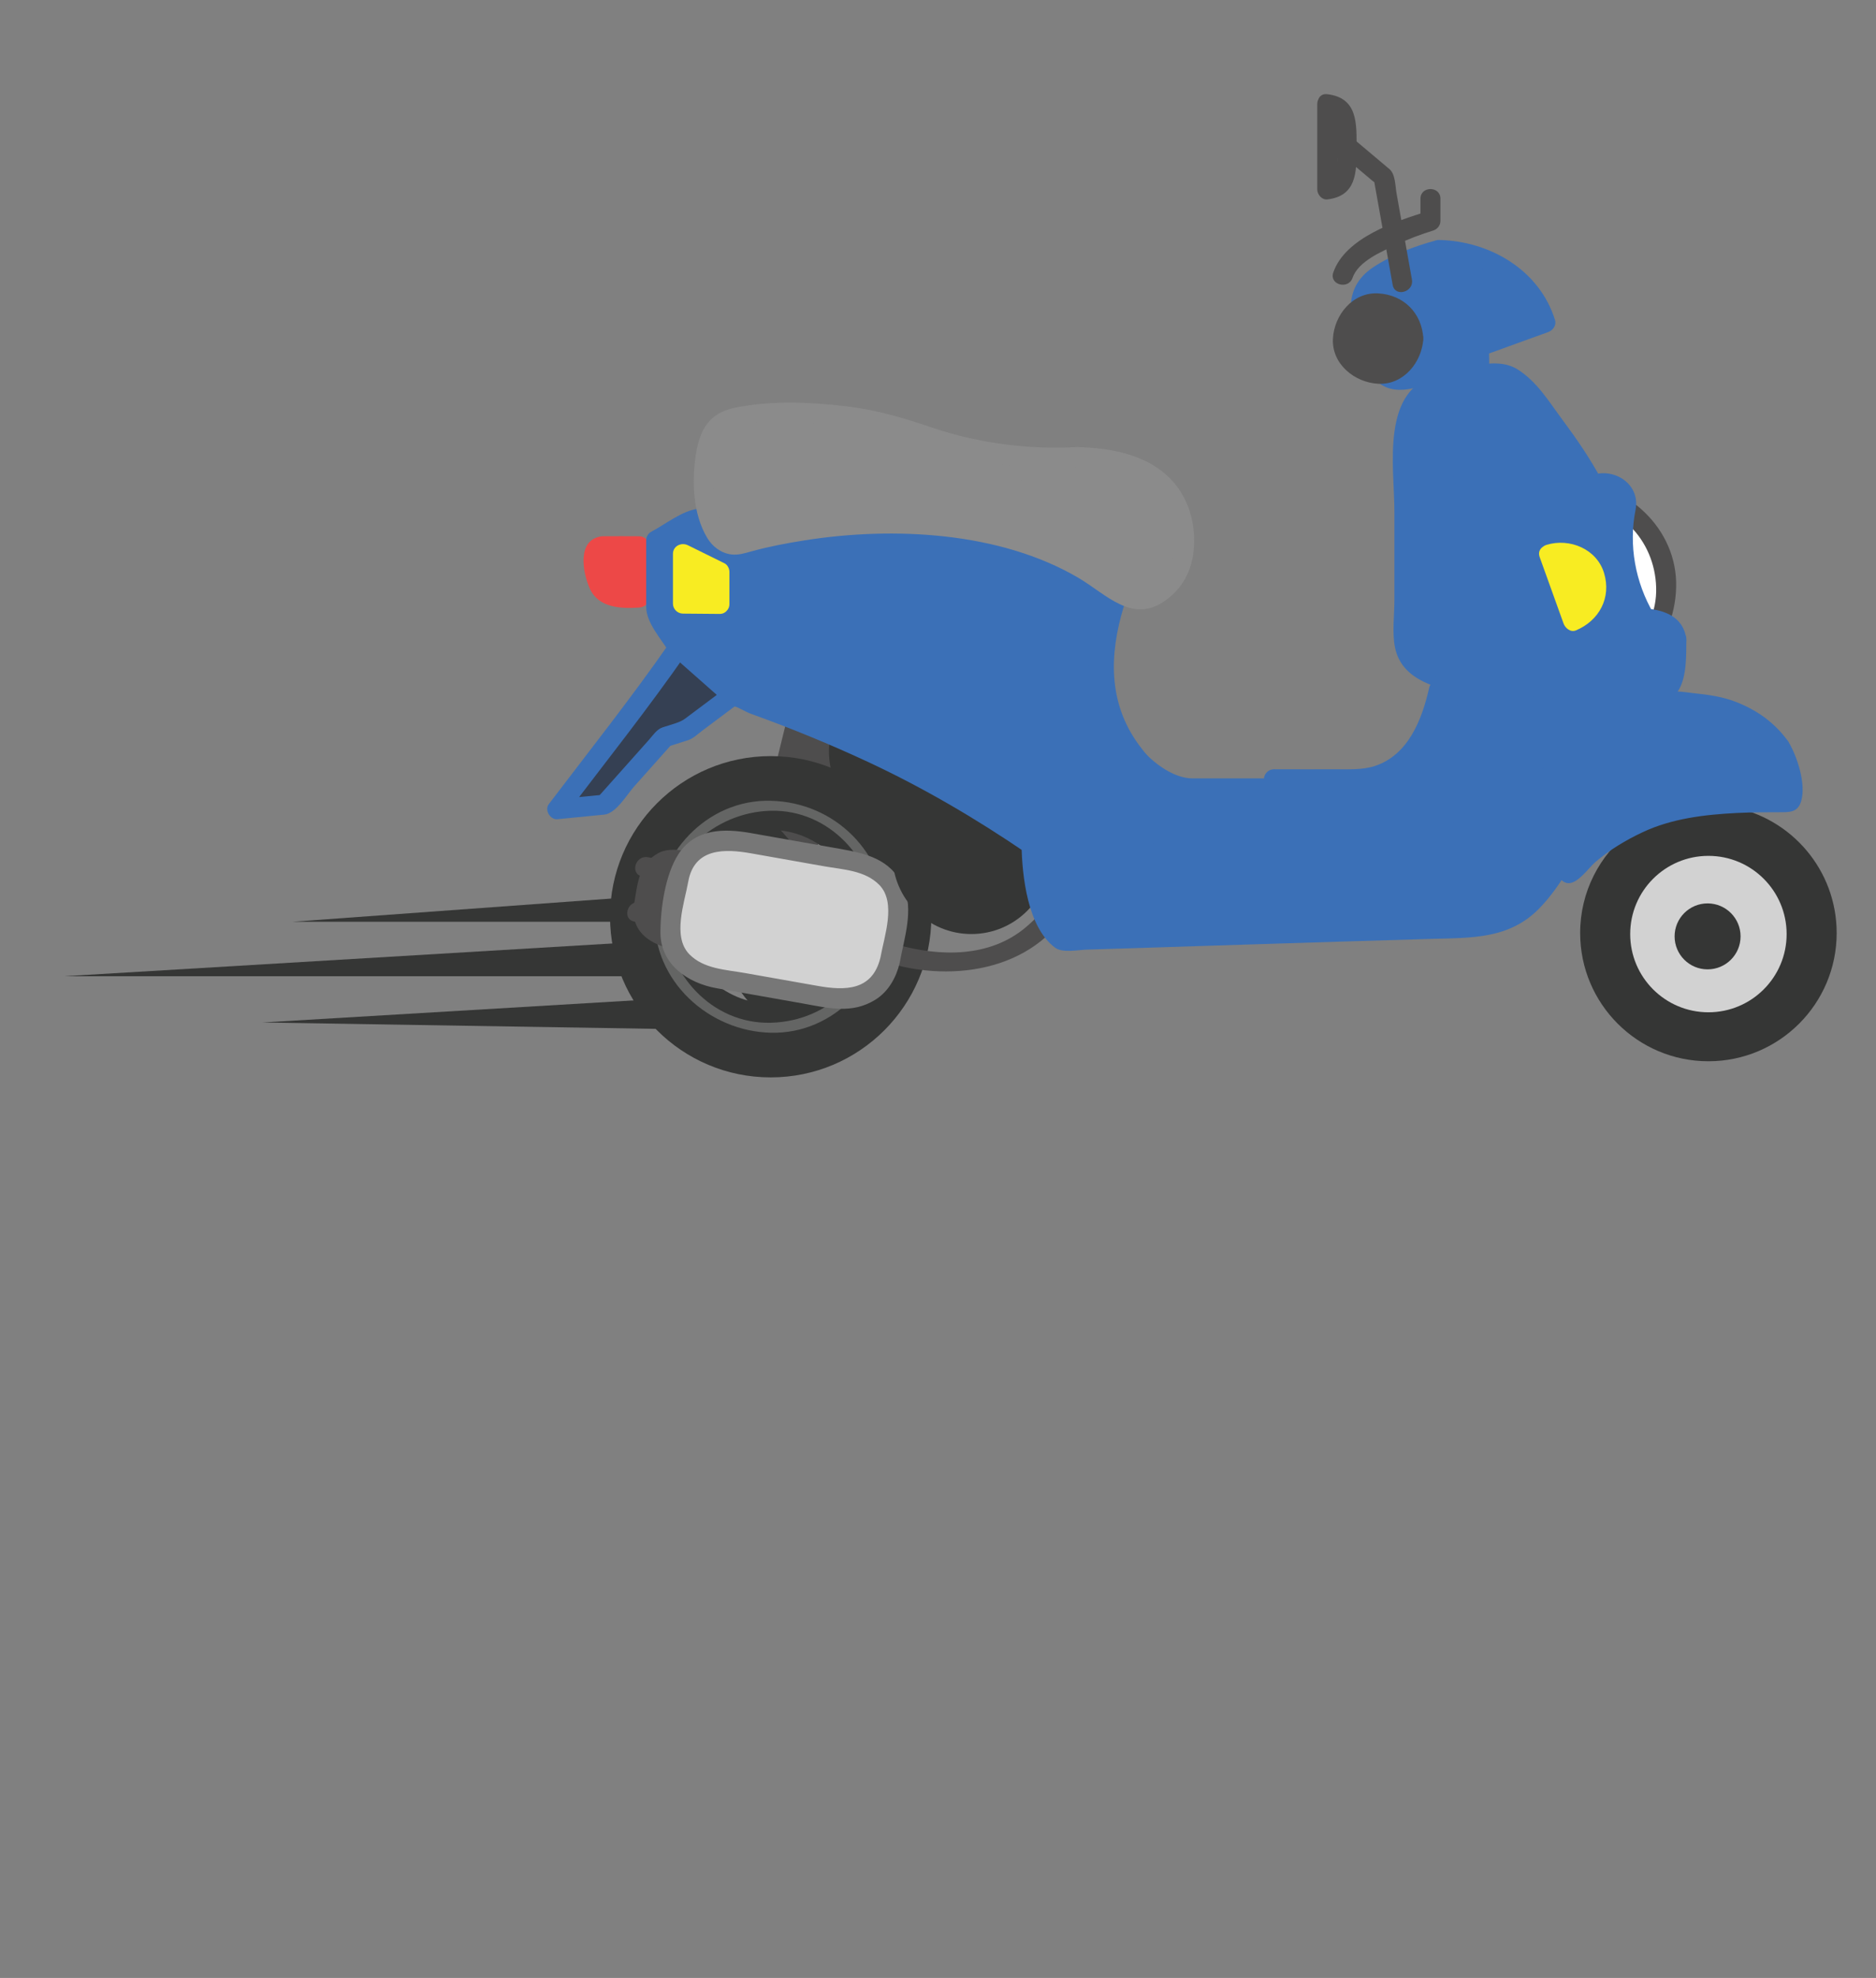<?xml version="1.0" encoding="utf-8"?>
<!-- Generator: Adobe Illustrator 23.0.2, SVG Export Plug-In . SVG Version: 6.00 Build 0)  -->
<svg version="1.1" id="Layer_1" xmlns="http://www.w3.org/2000/svg" xmlns:xlink="http://www.w3.org/1999/xlink" x="0px" y="0px"
	 viewBox="0 0 1138.11 1200" style="enable-background:new 0 0 1138.11 1200;" xml:space="preserve">
<rect x="0" y="0" width="1138.11" height="1200" fill="#808080" stroke="none"/>
<style type="text/css">
	.st0{fill:#353635;}
	.st1{fill:#D2D2D2;}
	.st2{fill:#777777;}
	.st3{fill:#4E4D4D;}
	.st4{opacity:0.3;fill:#D2D2D2;}
	.st5{opacity:0.3;}
	.st6{fill:#3B70B7;}
	.st7{fill:#FFFFFF;}
	.st8{fill:#EF9622;}
	.st9{fill:#ED4847;}
	.st10{fill:#354053;}
	.st11{fill:#F8EC22;}
	.st12{fill-rule:evenodd;clip-rule:evenodd;fill:#8B8B8B;}
	.st13{fill:#8B8B8B;}
</style>
<polygon class="st0" points="398.37,559.23 177.24,559.23 398.37,543.13 "/>
<polygon class="st0" points="398.37,592.26 38.86,592.26 398.37,570.78 "/>
<polygon class="st0" points="404.65,624.3 159.22,620.33 404.52,605.73 "/>
<path class="st1" d="M1086.89,566.69c0,28.14-22.81,50.95-50.95,50.95c-28.14,0-50.95-22.81-50.95-50.95
	c0-28.14,22.81-50.95,50.95-50.95C1064.08,515.74,1086.89,538.55,1086.89,566.69z"/>
<path class="st0" d="M1050.48,489.53c-22.42,1.05-42.29,4.4-61.75,15.08c-18.31,14.24-30.1,36.46-30.1,61.44
	c0,42.97,34.83,77.8,77.81,77.8c42.97,0,77.81-34.84,77.81-77.8C1114.25,527.88,1086.75,496.14,1050.48,489.53z M1036.44,614.14
	c-26.2,0-47.45-21.24-47.45-47.45c0-26.2,21.24-47.45,47.45-47.45c26.2,0,47.45,21.25,47.45,47.45
	C1083.89,592.9,1062.64,614.14,1036.44,614.14z"/>
<g>
	<line class="st2" x1="466.26" y1="557.91" x2="509.7" y2="381.15"/>
	<g>
		<path class="st3" d="M483.8,562.75c14.48-58.92,28.96-117.84,43.44-176.76c5.6-22.78-29.48-32.44-35.08-9.67
			c-14.48,58.92-28.96,117.84-43.44,176.76C443.12,575.86,478.2,585.52,483.8,562.75L483.8,562.75z"/>
	</g>
</g>
<g>
	<g>
		<path class="st0" d="M515.95,543.55c-5.01,6.59-11.41,12.58-18.65,17.29c0.01-0.13,0.05-0.25,0.05-0.38
			c0.02-0.68-0.01-1.35-0.01-2.03c0-0.01,0-0.03,0-0.05c0-0.02,0-0.04,0-0.06c0.04-26.64-16.38-50.9-36.85-66.46
			c-9.74-7.41-19.17,9.08-9.57,16.38c6.54,4.97,12.49,11.31,17.18,18.49c-0.77,0.01-1.54,0.01-2.3,0.05c-0.02,0-0.05-0.01-0.08-0.01
			c-2.34,0-4.61,0.27-6.81,0.75c-22.51,3.54-42.61,18.26-56.13,36.05c-7.41,9.75,9.08,19.18,16.38,9.58
			c4.14-5.44,9.23-10.46,14.94-14.71c0,1.79,0.19,3.52,0.47,5.23c2.26,24.19,17.69,45.95,36.57,60.3
			c9.74,7.41,19.18-9.08,9.58-16.38c-6.27-4.76-12-10.8-16.59-17.6c0.33,0.01,0.66-0.01,0.98-0.01c0.21,0,0.41,0.03,0.61,0.03
			c0.25,0,0.5-0.03,0.75-0.04c26.4-0.21,50.41-16.54,65.85-36.84C539.74,543.38,523.25,533.94,515.95,543.55z"/>
		<path class="st4" d="M480.18,557.91c0,7.69-6.23,13.92-13.92,13.92c-7.69,0-13.92-6.23-13.92-13.92c0-7.68,6.23-13.92,13.92-13.92
			C473.95,544,480.18,550.23,480.18,557.91z"/>
	</g>
	<path class="st0" d="M467.56,458.72c-53.83,0-97.46,43.64-97.46,97.46s43.63,97.46,97.46,97.46c53.82,0,97.45-43.63,97.45-97.46
		S521.38,458.72,467.56,458.72z M467.56,608.87c-29.1,0-52.69-23.59-52.69-52.69c0-29.1,23.59-52.69,52.69-52.69
		c29.1,0,52.69,23.59,52.69,52.69C520.25,585.28,496.66,608.87,467.56,608.87z"/>
</g>
<g class="st5">
	<path class="st1" d="M531.87,556.18c-0.88,35.7-28.61,63.44-64.31,64.31c-35.7,0.88-63.47-29.93-64.32-64.31
		c-0.88-35.7,29.93-63.47,64.32-64.31C503.26,490.99,531.03,521.8,531.87,556.18c0.1,3.9,6.16,3.91,6.06,0
		c-0.96-39.03-31.34-69.42-70.37-70.37c-39.03-0.96-69.46,32.78-70.38,70.37c-0.96,39.03,32.78,69.45,70.38,70.37
		c39.03,0.96,69.45-32.78,70.37-70.37C538.03,552.27,531.97,552.28,531.87,556.18z"/>
</g>
<g>
	<path class="st3" d="M540.53,584.69c43.27,12.25,94.98,1.32,113.46-44.13c2.95-7.25-8.79-10.37-11.69-3.23
		c1.02-2.51-0.33,0.62-0.64,1.24c-1,2.02-2.14,3.96-3.33,5.87c-4.22,6.83-9.67,12.72-15.76,17.91
		c-22.06,18.8-52.42,18.12-78.81,10.64C536.21,570.86,533.02,582.56,540.53,584.69L540.53,584.69z"/>
</g>
<g>
	<path class="st3" d="M390.47,550.5c-1.48,8.36,4.1,16.33,12.45,17.81l53.78,9.52c8.35,1.48,16.33-4.09,17.8-12.45l2.88-16.24
		c1.48-8.36-4.09-16.32-12.45-17.81l-53.78-9.52c-8.35-1.48-16.33,4.09-17.8,12.45L390.47,550.5z"/>
	<g>
		<path class="st3" d="M384.41,550.5c-2.13,28.38,38.29,27.44,57.43,30.83c10.24,1.81,19.72,4.67,29.4-0.8
			c10.03-5.67,10.23-19.85,11.99-29.78c5.15-29.1-36.61-28.79-55.1-32.06c-8.58-1.52-20.78-5.64-28.96-1.02
			c-12.02,6.79-12.38,18.98-14.55,31.23c-1.35,7.64,10.33,10.92,11.69,3.22c1.14-6.46,1.12-16.19,5.4-21.57
			c4.42-5.55,15.62-1.51,21.07-0.54c9.1,1.61,18.19,3.22,27.29,4.83c7.53,1.34,20.21,1.24,21.47,11.2
			c0.72,5.69-1.77,18.48-5.41,23.06c-4.64,5.83-17.53,1.17-23.19,0.17c-9.06-1.6-18.13-3.21-27.19-4.81
			c-8.72-1.55-20.14-1.62-19.22-13.95C397.12,542.7,384.99,542.76,384.41,550.5z"/>
	</g>
</g>
<g>
	<g>
		<path class="st1" d="M539.98,582.49c-2.8,15.83-17.9,26.38-33.73,23.58l-75.54-13.37c-15.83-2.8-26.38-17.91-23.58-33.73
			l4.54-25.63c2.8-15.83,17.9-26.38,33.73-23.58l75.54,13.38c15.83,2.8,26.38,17.91,23.58,33.73L539.98,582.49z"/>
		<g>
			<path class="st2" d="M534.14,580.88c-4.84,20.43-21.76,20.15-38.07,17.25c-14.72-2.6-29.43-5.21-44.15-7.81
				c-11.66-2.06-25.01-2.47-33.72-11.38c-10.47-10.71-2.93-31.26-0.68-43.98c3.66-20.7,22.34-20.05,38.08-17.26
				c14.72,2.6,29.43,5.21,44.15,7.82c11.66,2.07,25.01,2.47,33.72,11.38C543.93,547.6,536.39,568.16,534.14,580.88
				c-1.35,7.64,10.33,10.92,11.69,3.22c2.54-14.32,8.84-32.54,2.19-46.45c-8.01-16.73-22.71-19.87-39.09-22.78
				c-17.82-3.15-35.63-6.31-53.44-9.46c-16.17-2.86-33.74-2.89-43.9,12.78c-8.01,12.35-10.88,32.83-10.92,47.48
				c-0.04,19.59,16.85,30.82,34.04,33.86c17.47,3.09,34.95,6.19,52.42,9.28c15.34,2.72,29.61,6.58,43.94-2.31
				c7.96-4.94,12.67-13.55,14.77-22.4C547.63,576.49,535.94,573.27,534.14,580.88z"/>
		</g>
	</g>
</g>
<g>
	<path class="st3" d="M389.75,531.76c2.24,0.4,4.48,0.79,6.72,1.19c-1.41-2.48-2.82-4.97-4.23-7.46
		c-1.62,9.12-3.23,18.25-4.85,27.37c2.49-1.41,4.97-2.82,7.46-4.24c-2.24-0.39-4.48-0.79-6.72-1.19
		c-7.65-1.35-10.92,10.33-3.22,11.69c2.24,0.39,4.48,0.79,6.72,1.19c3,0.53,6.85-0.77,7.46-4.23c1.61-9.12,3.23-18.25,4.84-27.37
		c0.53-3-0.77-6.84-4.23-7.46c-2.24-0.39-4.48-0.79-6.72-1.19C385.33,518.72,382.06,530.4,389.75,531.76L389.75,531.76z"/>
</g>
<path class="st0" d="M541.43,518.81c0,26.43,21.43,47.86,47.86,47.86c26.43,0,47.86-21.43,47.86-47.86
	c0-26.44-21.43-47.86-47.86-47.86C562.86,470.94,541.43,492.37,541.43,518.81z"/>
<path class="st0" d="M502.89,455.89c0,26.43,21.43,47.86,47.86,47.86c26.43,0,47.86-21.43,47.86-47.86
	c0-26.44-21.43-47.86-47.86-47.86C524.32,408.03,502.89,429.45,502.89,455.89z"/>
<path class="st6" d="M960.2,430.37c-29.57,0-58.92-3.9-87.3-11.56c-4.36,20.98-14.61,41.81-30.74,49.21
	c-7.43,3.41-11.99,4.76-32.34,4.76c-11.8-0.01-23.95-0.01-36.99-0.02v7.65c-17.55,0-35.17-0.01-49.39-0.02
	c-25.59,0-54.39-39.54-54.39-74.08c0-36.94,18.4-60.17,10.22-66.24c-61.65-45.83-256.36-25.26-256.36-25.26l-24.84,13.08v42.88
	l13.41,22.23l-11.13,16.01l-62.23,81.94l28.7-2.83l36.42-40.88l12.99-4.17l27.55-20.62c87.76,30.56,138.67,60.24,181.97,89.88
	c0,22.96,10.43,58.17,19.86,58.18c0,0,233.99-7.51,244.12-7.51c39.61,0,48.77-24.36,88.66-97.01c9.87-17.98,17.81-29.75,23.48-38.25
	C988.05,429.46,974.09,430.37,960.2,430.37z"/>
<g>
	<path class="st7" d="M951.89,297.53v117.84c32.54,0,58.92-26.38,58.92-58.92C1010.81,323.91,984.43,297.53,951.89,297.53z"/>
	<g>
		<path class="st3" d="M945.82,297.53c0,39.28,0,78.56,0,117.84c0,3.24,2.76,6.15,6.06,6.06c36.11-1.01,63.97-28.87,64.98-64.98
			c1.01-36.1-30.38-64.02-64.98-64.99c-7.82-0.22-7.8,11.91,0,12.13c29.42,0.82,52.04,23.44,52.86,52.86
			c0.82,29.42-24.67,52.07-52.86,52.86c2.02,2.02,4.04,4.04,6.06,6.06c0-39.28,0-78.56,0-117.84
			C957.95,289.71,945.82,289.71,945.82,297.53z"/>
	</g>
</g>
<path class="st6" d="M1016.98,387.71c0-9.7-12.19-12.22-19.1-12.48c-20.45-32.99-11.19-68.89-11.19-68.89
	c0-7.5-6.08-13.58-13.58-13.58c-2.39,0-4.64,0.62-6.59,1.71c-10.73-20.66-19.79-30.67-30.1-45.27
	c-9.27-13.13-19.04-25.58-34.73-22.09l-27.22,6.06c-14.95,3.32-24.6,17.6-22.46,32.5v108.79c0,0.36,0.04,0.7,0.05,1.05
	c-0.02,0.35-0.05,0.69-0.05,1.05v12.03c0,17.77,23.05,22.1,23.05,22.1c-0.02,0.25-0.05,0.52-0.07,0.77
	c27.13,7.48,55.7,11.49,85.21,11.49c16.96,0,33.59-1.36,49.84-3.9C1010.04,419.03,1016.98,417.82,1016.98,387.71z"/>
<g>
	<path class="st6" d="M1079.59,452.81c-11.72-16.98-32.35-26.68-63.89-26.68c-1.15,0-2.28,0.04-3.39,0.11
		c-1.88,3.16-4.1,6.49-6.56,10.17c-5.51,8.25-13.06,19.55-22.3,36.38c-4.92,8.96-9.14,16.8-12.83,23.67
		c-8.05,14.96-13.76,25.55-18.98,33.29h0c42.03-42.58,81.96-43.04,133.61-43.04C1089.81,486.7,1085.05,460.73,1079.59,452.81z"/>
	<g>
		<path class="st6" d="M1084.82,449.75c-8.41-11.57-19.07-19.1-32.39-24.17c-7.95-3.02-16.53-4.17-24.94-5.03
			c-5.32-0.54-16.91-3.08-20.42,2.62c-10.37,16.8-21.41,32.97-30.92,50.32c-9.74,17.78-18.6,36.24-29.75,53.19
			c-2.57,3.9,0.83,9.12,5.24,9.12c5.87,0,12.14-9.3,16.25-12.83c8.61-7.39,18.41-13.26,28.65-18.08
			c17.69-8.33,37.68-10.69,56.98-11.66c9.34-0.47,18.71-0.46,28.05-0.47c5.59-0.01,9.36-0.84,11.11-6.64
			C1095.85,475.61,1090.24,458.69,1084.82,449.75c-4.05-6.67-14.53-0.58-10.47,6.12c3.16,5.21,4.51,11.23,5.73,17.13
			c0.55,2.67,0.8,5.36,0.92,8.08c-0.21,2.66-0.02,2.51,0.57-0.44c-2.41,0-4.82,0.01-7.22,0.02c-15.15,0.06-30.41,0.41-45.41,2.7
			c-14.52,2.21-28.24,6.23-41.53,12.48c-7.43,3.49-14.31,8.04-20.91,12.88c-2.46,1.8-4.82,3.76-7.19,5.68
			c-0.91,0.74-11.33,9.28-7.68,9.28c1.75,3.04,3.49,6.08,5.24,9.12c10.4-15.8,18.75-32.95,27.77-49.55
			c10.11-18.62,21.8-35.97,32.9-53.96c-1.75,1-3.49,2-5.24,3c22.84-0.7,47.83,4.01,62.05,23.57
			C1078.9,462.13,1089.43,456.09,1084.82,449.75z"/>
	</g>
</g>
<path class="st6" d="M873.01,151.65c0,0-47.91,12.54-47.91,31.17c0,17.95,9.12,37.42,9.12,37.42c1.87,7.67,9.6,12.37,17.27,10.49
	l45.92-10.96l-0.18-9.52l40.27-14.58C937.51,195.67,923.56,151.65,873.01,151.65z"/>
<g>
	<path class="st3" d="M861.75,120.56c0,4.49,0,8.98,0,13.47c1.49-1.95,2.97-3.9,4.45-5.85c-19.44,5.98-50.05,15.99-57.35,37.17
		c-2.55,7.42,9.16,10.57,11.69,3.23c3.5-10.14,17.84-16.02,26.72-20.2c7.13-3.35,14.62-6.18,22.15-8.5c2.59-0.8,4.45-3.09,4.45-5.85
		c0-4.49,0-8.98,0-13.47C873.88,112.74,861.75,112.74,861.75,120.56L861.75,120.56z"/>
</g>
<path class="st6" d="M876.35,205.41c0-19.59-11-36.6-27.15-45.22c-12.03,5.46-24.1,13.28-24.1,22.64c0,17.95,9.12,37.42,9.12,37.42
	c1.87,7.67,9.6,12.37,17.27,10.49l20.61-4.92C874.83,219.56,876.35,212.67,876.35,205.41z"/>
<g>
	<path class="st6" d="M871.4,145.81c-13.29,3.53-26.75,8.71-38.25,16.29c-19.66,12.98-14.49,33.7-7.43,53.25
		c5.77,15.99,14.53,24.29,32.17,20.08c13.71-3.28,27.43-6.55,41.14-9.82c2.57-0.61,4.5-3.23,4.45-5.85
		c-0.06-3.17-0.12-6.35-0.18-9.52c-1.49,1.95-2.97,3.9-4.45,5.85c13.42-4.86,26.85-9.72,40.27-14.58c3.02-1.09,5.28-4.12,4.23-7.46
		c-9.53-30.49-39.71-47.83-70.34-48.46c-7.82-0.16-7.81,11.97,0,12.13c25.09,0.51,50.76,14.31,58.65,39.56
		c1.41-2.49,2.82-4.97,4.23-7.46c-13.42,4.86-26.85,9.72-40.27,14.58c-2.53,0.92-4.51,3-4.45,5.85c0.06,3.17,0.12,6.35,0.18,9.52
		c1.48-1.95,2.97-3.9,4.45-5.85c-9.17,2.19-18.35,4.38-27.52,6.58c-12.01,2.87-23.83,9.11-30.02-6.15
		c-4.08-10.05-6.73-20.67-7.1-31.52c-0.22-6.45,9.71-11.43,14.29-14.02c9.01-5.09,19.18-8.64,29.17-11.3
		C882.17,155.49,878.97,143.8,871.4,145.81z"/>
</g>
<path class="st3" d="M857.42,205.41c0,11.8-9.56,21.36-21.36,21.36c-11.8,0-21.36-9.56-21.36-21.36c0-11.8,9.56-21.36,21.36-21.36
	C847.86,184.05,857.42,193.62,857.42,205.41z"/>
<g>
	<path class="st3" d="M851.36,205.41c-1.06,19.72-29.53,19.72-30.59,0C819.71,185.68,850.3,185.79,851.36,205.41
		c0.42,7.78,12.55,7.82,12.13,0c-0.84-15.5-11.92-26.58-27.42-27.42c-15.47-0.83-26.65,13.17-27.42,27.42
		c-0.83,15.47,13.17,26.66,27.42,27.42c15.47,0.83,26.65-13.18,27.42-27.42C863.9,197.59,851.78,197.63,851.36,205.41z"/>
</g>
<g>
	<path class="st3" d="M856.57,169.6c-3.12-17.48-6.24-34.96-9.36-52.44c-0.78-4.37-0.61-11.49-4.33-14.61
		c-7.03-5.93-14.07-11.85-21.1-17.77c-5.94-5-14.56,3.53-8.57,8.57c6.36,5.36,12.73,10.72,19.09,16.08c4.55,3.83,0.93-1.87,1.5,1.35
		c0.68,3.83,1.37,7.65,2.05,11.48c3.01,16.85,6.02,33.7,9.03,50.56C846.25,180.51,857.94,177.25,856.57,169.6L856.57,169.6z"/>
</g>
<g>
	<path class="st3" d="M799.14,63.21c0,17.24,0,34.48,0,51.72c0,3.02,2.77,6.44,6.06,6.06c17.87-2.06,17.79-16.67,17.79-30.91
		c0-14.69,1-30.76-17.79-32.93c-7.76-0.89-7.68,11.24,0,12.13c8.1,0.93,5.67,14.08,5.67,18.79c0,4.83,2.73,19.84-5.67,20.8
		c2.02,2.02,4.04,4.04,6.06,6.06c0-17.24,0-34.48,0-51.72C811.26,55.39,799.14,55.39,799.14,63.21z"/>
</g>
<path class="st8" d="M625.88,509.19c-0.04-0.97-0.09-1.96-0.1-2.9C625.8,507.24,625.83,508.21,625.88,509.19z"/>
<path class="st8" d="M906.92,231.97c0.19,0,0.38-0.01,0.56,0C907.3,231.97,907.11,231.97,906.92,231.97z"/>
<path class="st8" d="M904.11,232.15c0.37-0.04,0.73-0.07,1.08-0.1C904.84,232.07,904.48,232.1,904.11,232.15z"/>
<path class="st3" d="M903.54,232.2c0,0.01,0,0.03-0.01,0.04c0.19-0.03,0.39-0.07,0.57-0.1C903.92,232.17,903.75,232.18,903.54,232.2
	z"/>
<path class="st3" d="M907.49,231.97c2.42,0.06,4.69,0.54,6.84,1.34C912.82,232.7,910.64,232.02,907.49,231.97z"/>
<path class="st3" d="M626.57,517.86c0.04,0.01,0.09,0.02,0.13,0.03c-0.39-2.98-0.67-5.9-0.82-8.7
	C626,511.99,626.2,514.87,626.57,517.86z"/>
<path class="st3" d="M625.76,505.66c0,0.2,0.02,0.43,0.02,0.64c-0.01-0.21-0.01-0.42-0.01-0.63
	C625.77,505.66,625.76,505.66,625.76,505.66z"/>
<path class="st3" d="M905.19,232.05c0.58-0.04,1.16-0.07,1.73-0.07C906.37,231.98,905.8,232,905.19,232.05z"/>
<g>
	<path class="st6" d="M1023.05,387.71c-1.72-13.32-12.89-17.71-25.16-18.55c1.74,1,3.49,2,5.23,3
		c-11.02-18.86-15.17-41.33-10.89-62.85c3.15-15.81-13.52-26.27-27.32-20.71c2.28,0.93,4.57,1.86,6.85,2.79
		c-6.96-13.09-15.21-25.06-24.04-36.94c-8.18-11-15.29-23.01-27.18-30.41c-13.35-8.31-33.56,0.13-47.44,3.22
		c-36.05,8.02-27.16,55.94-27.16,83.24c0,17.84,0,35.69,0,53.54c0,9.26-1.48,20.01,0.41,28.98c4.3,20.49,26.99,24.74,44.28,28.75
		c35.96,8.35,73.99,9.02,110.51,4.58c7.18-0.87,12.46-0.53,16.58-6.63C1023.52,411.16,1022.93,397.4,1023.05,387.71
		c0.09-7.82-12.03-7.81-12.13,0c-0.08,6.97,1.2,20.01-3.67,25.96c-0.85,1.04,0.72-0.32,1.23-0.5c-0.78,0.28-12.98,1.75-11.82,1.61
		c-9.04,1.1-18.14,1.63-27.24,1.96c-32.19,1.16-64.11-2.9-95.03-11.75c-8.07-2.31-16.31-7.6-16.31-16.92c0-4.74,0-9.48,0-14.22
		c0-11.65,0-23.29,0-34.93c0-17.5,0-35,0-52.5c0-10.59-2.17-26.08,2.41-35.67c6.62-13.86,29.63-14.84,42.82-17.77
		c15.85-3.53,26.3,17.29,33.94,27.62c8.8,11.91,17.07,23.84,24.04,36.94c1.16,2.19,4.44,3.76,6.85,2.79
		c13.22-5.33,12.13,5.66,11.24,13.08c-1.13,9.42-0.97,18.74,0.27,28.15c1.54,11.66,5.39,22.53,10.77,32.94
		c1.75,3.39,3.36,6.54,7.47,6.82c4.24,0.29,12.33,0.96,13.04,6.42C1011.91,395.35,1024.05,395.45,1023.05,387.71z"/>
</g>
<path class="st6" d="M951.89,430.22c-26.75-0.66-53.27-4.49-78.99-11.42c-4.36,20.98-14.61,41.81-30.74,49.21
	c-7.43,3.4-11.99,4.76-32.34,4.76c-25.36-0.01-52.27-0.05-86.38-0.05c-38.35,0-74.13-75.76-44.47-124.14
	c-44,55.66,0.46,163.37,24.51,164.52c23.11,0,144.61,0.02,169.44,0.02c8.42,0,24.12,1.11,31.83-3.33
	c6.68-3.84,11.36-11.15,15.46-17.44c8.45-12.96,16.33-26.49,23.22-40.35C947.29,444.24,950.09,437.28,951.89,430.22z"/>
<path class="st6" d="M874.47,233.19c-14.95,3.33-24.6,17.6-22.46,32.5v108.79c0,0.35,0.04,0.69,0.05,1.04
	c-0.02,0.35-0.05,0.69-0.05,1.05v12.03c0,17.77,21.81,22.48,22.98,22.87c4.69,1.29,21.22,6.3,41.65,8.75
	c-2.31-75.55-59.22-134.97-27.43-190.31C891.09,226.63,874.47,233.19,874.47,233.19z"/>
<path class="st6" d="M842.16,467.52c-7.43,3.4-11.99,4.76-32.34,4.76c-25.36-0.01-52.27-0.05-86.38-0.05
	c-13,0-35.93-12.73-56.94-58.49c-0.35,39.25,24.91,91.92,63.36,91.92H860.1c47.09,0,56.53-78.13,56.53-78.13
	c-5.46-1.18-38.34-7.75-43.74-9.21C868.54,439.29,858.29,460.12,842.16,467.52z"/>
<path class="st0" d="M1055.95,568.09c0,11.05-8.96,20.01-20.01,20.01c-11.05,0-20.01-8.96-20.01-20.01
	c0-11.05,8.96-20.01,20.01-20.01C1046.99,548.08,1055.95,557.04,1055.95,568.09z"/>
<g>
	<g>
		<path class="st9" d="M365.61,331.4c-9.44,0.08-5.79,21.96,1.34,28.16c4.73,4.12,20.83,2.98,20.83,2.98V331.4
			C387.78,331.4,374.91,331.32,365.61,331.4z"/>
		<g>
			<path class="st9" d="M365.61,325.34c-15.85,1.45-12.29,21.72-7.79,31.75c5.25,11.71,18.73,12.25,29.96,11.51
				c3.3-0.22,6.06-2.59,6.06-6.06c0-10.38,0-20.76,0-31.14c0-3.32-2.76-6.04-6.06-6.06C380.39,325.29,373,325.28,365.61,325.34
				c-7.82,0.06-7.82,12.19,0,12.12c7.39-0.06,14.78-0.05,22.17,0c-2.02-2.02-4.04-4.04-6.06-6.06c0,10.38,0,20.76,0,31.14
				c2.02-2.02,4.04-4.04,6.06-6.06c-4.55,0.3-13.76,1.47-17.27-1.9c-2.46-2.36-3.38-6.54-4.1-9.72c-0.44-1.97-0.46-3.99-0.36-6
				c0.1-1.96,1.17-1.54-0.44-1.4C373.33,336.76,373.4,324.63,365.61,325.34z"/>
		</g>
	</g>
</g>
<path class="st10" d="M400.35,408.05l-62.23,81.95l28.7-2.83l36.42-40.88l12.99-4.17l27.55-20.62c0,0-20.99-14.59-32.3-29.46
	C408.76,396.81,400.35,408.05,400.35,408.05z"/>
<g>
	<line class="st6" x1="411.49" y1="392.89" x2="443.79" y2="421.4"/>
	<g>
		<path class="st6" d="M407.2,397.17c10.77,9.51,21.53,19.01,32.3,28.51c5.84,5.16,14.45-3.39,8.57-8.57
			c-10.77-9.5-21.54-19.01-32.31-28.51C409.93,383.45,401.32,391.99,407.2,397.17L407.2,397.17z"/>
	</g>
</g>
<g>
	<path class="st6" d="M960.2,424.3c-29.05-0.2-57.58-3.97-85.69-11.34c-3.08-0.8-6.73,0.99-7.46,4.24
		c-4.33,19.28-12.65,40.92-33.09,47.56c-7.59,2.46-16.29,1.92-24.14,1.96c-12.33,0.07-24.66-0.01-36.99-0.02
		c-3.3,0-6.06,2.76-6.06,6.07c0,2.55,0,5.1,0,7.65c2.02-2.02,4.04-4.04,6.06-6.06c-16.46,0-32.93-0.01-49.39-0.02
		c-13.71,0-25.1-12.3-32.55-22.47c-18.69-25.53-17.97-54.83-9.13-83.88c2.33-7.66,5.69-15.28,6.14-23.36
		c0.45-8.21-7.08-10.47-13.3-12.89c-26.13-10.12-53.88-15.88-81.53-19.9c-46.27-6.73-93.39-7.7-140.03-5.33
		c-9.8,0.5-19.61,1.16-29.37,2.15c-9.62,0.99-20.19,9.54-28.64,13.99c-1.87,0.98-3,3.17-3,5.23c0,13.45,0,26.89,0,40.34
		c0,9.74,9.37,19.77,14.24,27.83c0-2.04,0-4.08,0-6.12c-23.27,33.49-48.7,65.48-73.36,97.96c-2.69,3.54,0.92,9.55,5.24,9.12
		c9.48-0.93,18.96-1.87,28.44-2.8c7.14-0.71,13.7-12.08,17.98-16.89c7.54-8.46,15.08-16.92,22.62-25.39
		c-0.76,0.85-3.04,1.38,1.06,0.07c3.06-0.98,6.12-1.96,9.18-2.94c3.19-1.02,5.86-3.72,8.49-5.69c4.79-3.58,9.58-7.17,14.36-10.75
		c1.73-1.3,3.46-2.6,5.2-3.89c0.8-0.59,6.66,3.08,10.05,4.3c24.01,8.65,47.65,18.32,70.78,29.09c33.7,15.7,65.73,34.5,96.41,55.44
		c-1-1.74-2-3.49-3-5.23c0.36,19.18,3.61,50.12,20.39,62.64c4.41,3.29,13.96,1.33,18.87,1.17c33.74-1.08,67.48-2.15,101.22-3.21
		c36.07-1.13,72.14-2.28,108.21-3.32c24.27-0.7,47.29,0.26,65.62-18.69c13.27-13.72,22.26-31.82,31.36-48.36
		c13.38-24.31,26.33-48.66,41.75-71.76c2.38-3.56-0.7-9.66-5.24-9.12C988.02,423.31,974.16,424.2,960.2,424.3
		c-7.82,0.06-7.82,12.18,0,12.12c13.96-0.1,27.82-0.99,41.68-2.62c-1.75-3.04-3.49-6.08-5.24-9.12
		c-17.4,26.07-31.68,53.79-46.94,81.12c-9.55,17.1-19.86,37.72-38.07,47.02c-9.39,4.8-20.43,4.04-30.68,4.31
		c-13.02,0.35-26.04,0.74-39.07,1.14c-65.04,1.97-130.07,4.05-195.1,6.14c-8.92,0.29-14.1-38.28-14.74-45.85
		c-0.29-3.4,0.68-7.83-2.01-10.52c-3.43-3.43-8.58-5.94-12.61-8.61c-8.8-5.84-17.75-11.45-26.8-16.89
		c-45.7-27.47-95-48.33-145.23-65.94c-4.05-1.42-8.46,3.45-11.27,5.55c-6.18,4.63-12.37,9.26-18.56,13.89
		c-3,2.25-7.73,3.36-13.5,5.21c-3.57,1.15-5.83,4.74-8.22,7.43c-9.73,10.92-19.46,21.85-29.19,32.77c-2.95,3.31-2.37,1.06,1.9,0.64
		c-3.13,0.31-6.26,0.62-9.39,0.92c-6.35,0.63-12.7,1.25-19.05,1.88c1.75,3.04,3.49,6.08,5.24,9.12
		c24.66-32.47,50.09-64.47,73.36-97.96c1.2-1.72,1.05-4.38,0-6.12c-2.82-4.67-5.64-9.35-8.46-14.02c-1.48-2.45-2.96-4.9-4.43-7.35
		c-1.43-2.37,0.31,3.77,0.31,1.54c0-1.06,0-2.13,0-3.19c0-13.01,0-26.01,0-39.02c-1,1.75-2,3.49-3,5.24
		c5.5-2.9,10.99-5.79,16.49-8.69c2.71-1.43,5.42-2.85,8.13-4.28c-2.78,1.46-3.55,0.77-1.19,0.54c10.88-1.09,21.81-1.75,32.73-2.28
		c47.67-2.3,95.86-0.82,143.03,6.7c12.8,2.04,25.49,4.73,38.06,7.91c3.86,0.98,37.18,8.93,37.38,11.58
		c0.6,8.03-5.33,18.68-7.53,26.27c-3.92,13.59-6,28.03-4.91,42.16c1.85,23.77,15.16,47.75,33.5,62.72
		c20.62,16.84,51.32,10.7,76,10.7c3.3,0,6.06-2.76,6.06-6.07c0-2.55,0-5.1,0-7.65c-2.02,2.02-4.04,4.04-6.06,6.06
		c21.75,0.01,48.67,4.42,69.27-4.2c21.77-9.12,31.79-32.55,36.65-54.19c-2.49,1.41-4.97,2.82-7.46,4.23
		c29.11,7.64,58.81,11.56,88.91,11.77C968.02,436.48,968.02,424.36,960.2,424.3z"/>
</g>
<g>
	<polygon class="st11" points="436.44,366.42 414.31,366.23 414.31,336.07 436.44,346.99 	"/>
	<g>
		<path class="st11" d="M436.44,360.35c-7.38-0.06-14.75-0.13-22.13-0.19c2.02,2.02,4.04,4.04,6.06,6.06c0-10.05,0-20.1,0-30.16
			c-3.04,1.75-6.08,3.49-9.12,5.23c7.38,3.64,14.75,7.28,22.13,10.92c-1-1.74-2-3.49-3-5.23c0,6.48,0,12.95,0,19.43
			c0,7.82,12.13,7.82,12.13,0c0-6.48,0-12.95,0-19.43c0-2.02-1.13-4.31-3-5.24c-7.38-3.64-14.75-7.28-22.13-10.92
			c-4.04-1.99-9.12,0.39-9.12,5.23c0,10.05,0,20.1,0,30.16c0,3.33,2.76,6.04,6.06,6.06c7.38,0.06,14.75,0.13,22.13,0.19
			C444.27,372.55,444.26,360.42,436.44,360.35z"/>
	</g>
</g>
<g>
	<path class="st12" d="M654.73,277.32c-0.84-0.33-1.71-0.14-2.59,0.15c-44.14,1.34-84.25-10.33-90.73-13.8
		c-23.93-12.78-104.37-18.5-123.53-6.45c-14.39,9.05-13.98,80.5,13.25,72.73c79.25-22.61,153.87-5.86,173.11-0.32
		c29.25,8.42,57.89,32.07,60.07,32.87c17.85,6.5,27.89-10.11,32.84-17.69C719.35,341.46,734.59,278.23,654.73,277.32z"/>
	<g>
		<path class="st13" d="M653.34,271.22c-28.9,1.63-59.7-2.27-87.18-11.59c-17.87-6.06-34.24-10.98-53.26-13.2
			c-21.96-2.56-45.18-3.52-66.97,0.92c-15.76,3.21-21.43,13.34-23.79,28.55c-2.53,16.28-1.77,35.74,6.8,50.26
			c3.14,5.32,8.38,9.39,14.56,10.19c4.37,0.57,8.33-0.72,12.53-1.88c10.54-2.91,21.31-4.94,32.1-6.64
			c53.58-8.46,118.22-5.37,166.06,22.71c17.03,9.99,32.76,28.37,53.07,13.6c10.43-7.59,15.66-17.96,16.91-30.3
			c1.39-13.76-2.06-28.49-10.68-39.43C699.15,276.24,675.24,271.74,653.34,271.22c-7.82-0.19-7.81,11.94,0,12.12
			c21.31,0.51,44.86,5.13,55.14,25.95c4.6,9.31,4.9,21.45,2.32,31.39c-0.83,3.2-6.91,10.98-11.77,14.51
			c-10.36,7.53-19.58-2.61-27.68-8.1c-19.82-13.42-40.85-22.62-64.21-27.5c-26.76-5.59-54.27-7.69-81.57-7.09
			c-16.69,0.37-33.31,2.3-49.74,5.15c-9.35,1.62-18.56,3.91-27.69,6.43c-3.97,1.1-6.56-0.84-8.74-4.03
			c-9.28-13.58-7.84-37.32-2.96-52.17c4.95-15.08,37.6-11.4,49.6-11.15c24.57,0.5,50.03,3.21,72.73,12.98
			c28.16,12.12,64.39,15.36,94.57,13.65C661.11,282.9,661.15,270.77,653.34,271.22z"/>
	</g>
	<g>
		<path class="st13" d="M661.48,293.67c-39,7.21-84.56-15.38-115.3-38.92c-6.21-4.76-12.24,5.78-6.12,10.47
			c33.5,25.66,80.97,48.21,124.64,40.15C672.39,303.95,669.12,292.26,661.48,293.67L661.48,293.67z"/>
	</g>
</g>
<g>
	<g>
		<g>
			<path class="st11" d="M939.93,336.38l14.47,40.24c11.11-3.99,16.88-16.24,12.88-27.36C963.29,338.16,951.04,332.39,939.93,336.38
				z"/>
			<g>
				<path class="st11" d="M934.08,338c4.82,13.41,9.65,26.83,14.47,40.24c1,2.79,4.24,5.58,7.46,4.23
					c14.14-5.91,21.68-19.79,17.12-34.82c-4.44-14.64-20.9-21.34-34.81-17.12c-7.46,2.26-4.28,13.97,3.22,11.69
					c18.66-5.66,29.73,20.83,11.25,28.55c2.49,1.41,4.97,2.82,7.46,4.23c-4.82-13.42-9.65-26.83-14.47-40.24
					C943.15,327.47,931.43,330.62,934.08,338z"/>
			</g>
		</g>
	</g>
</g>
</svg>
